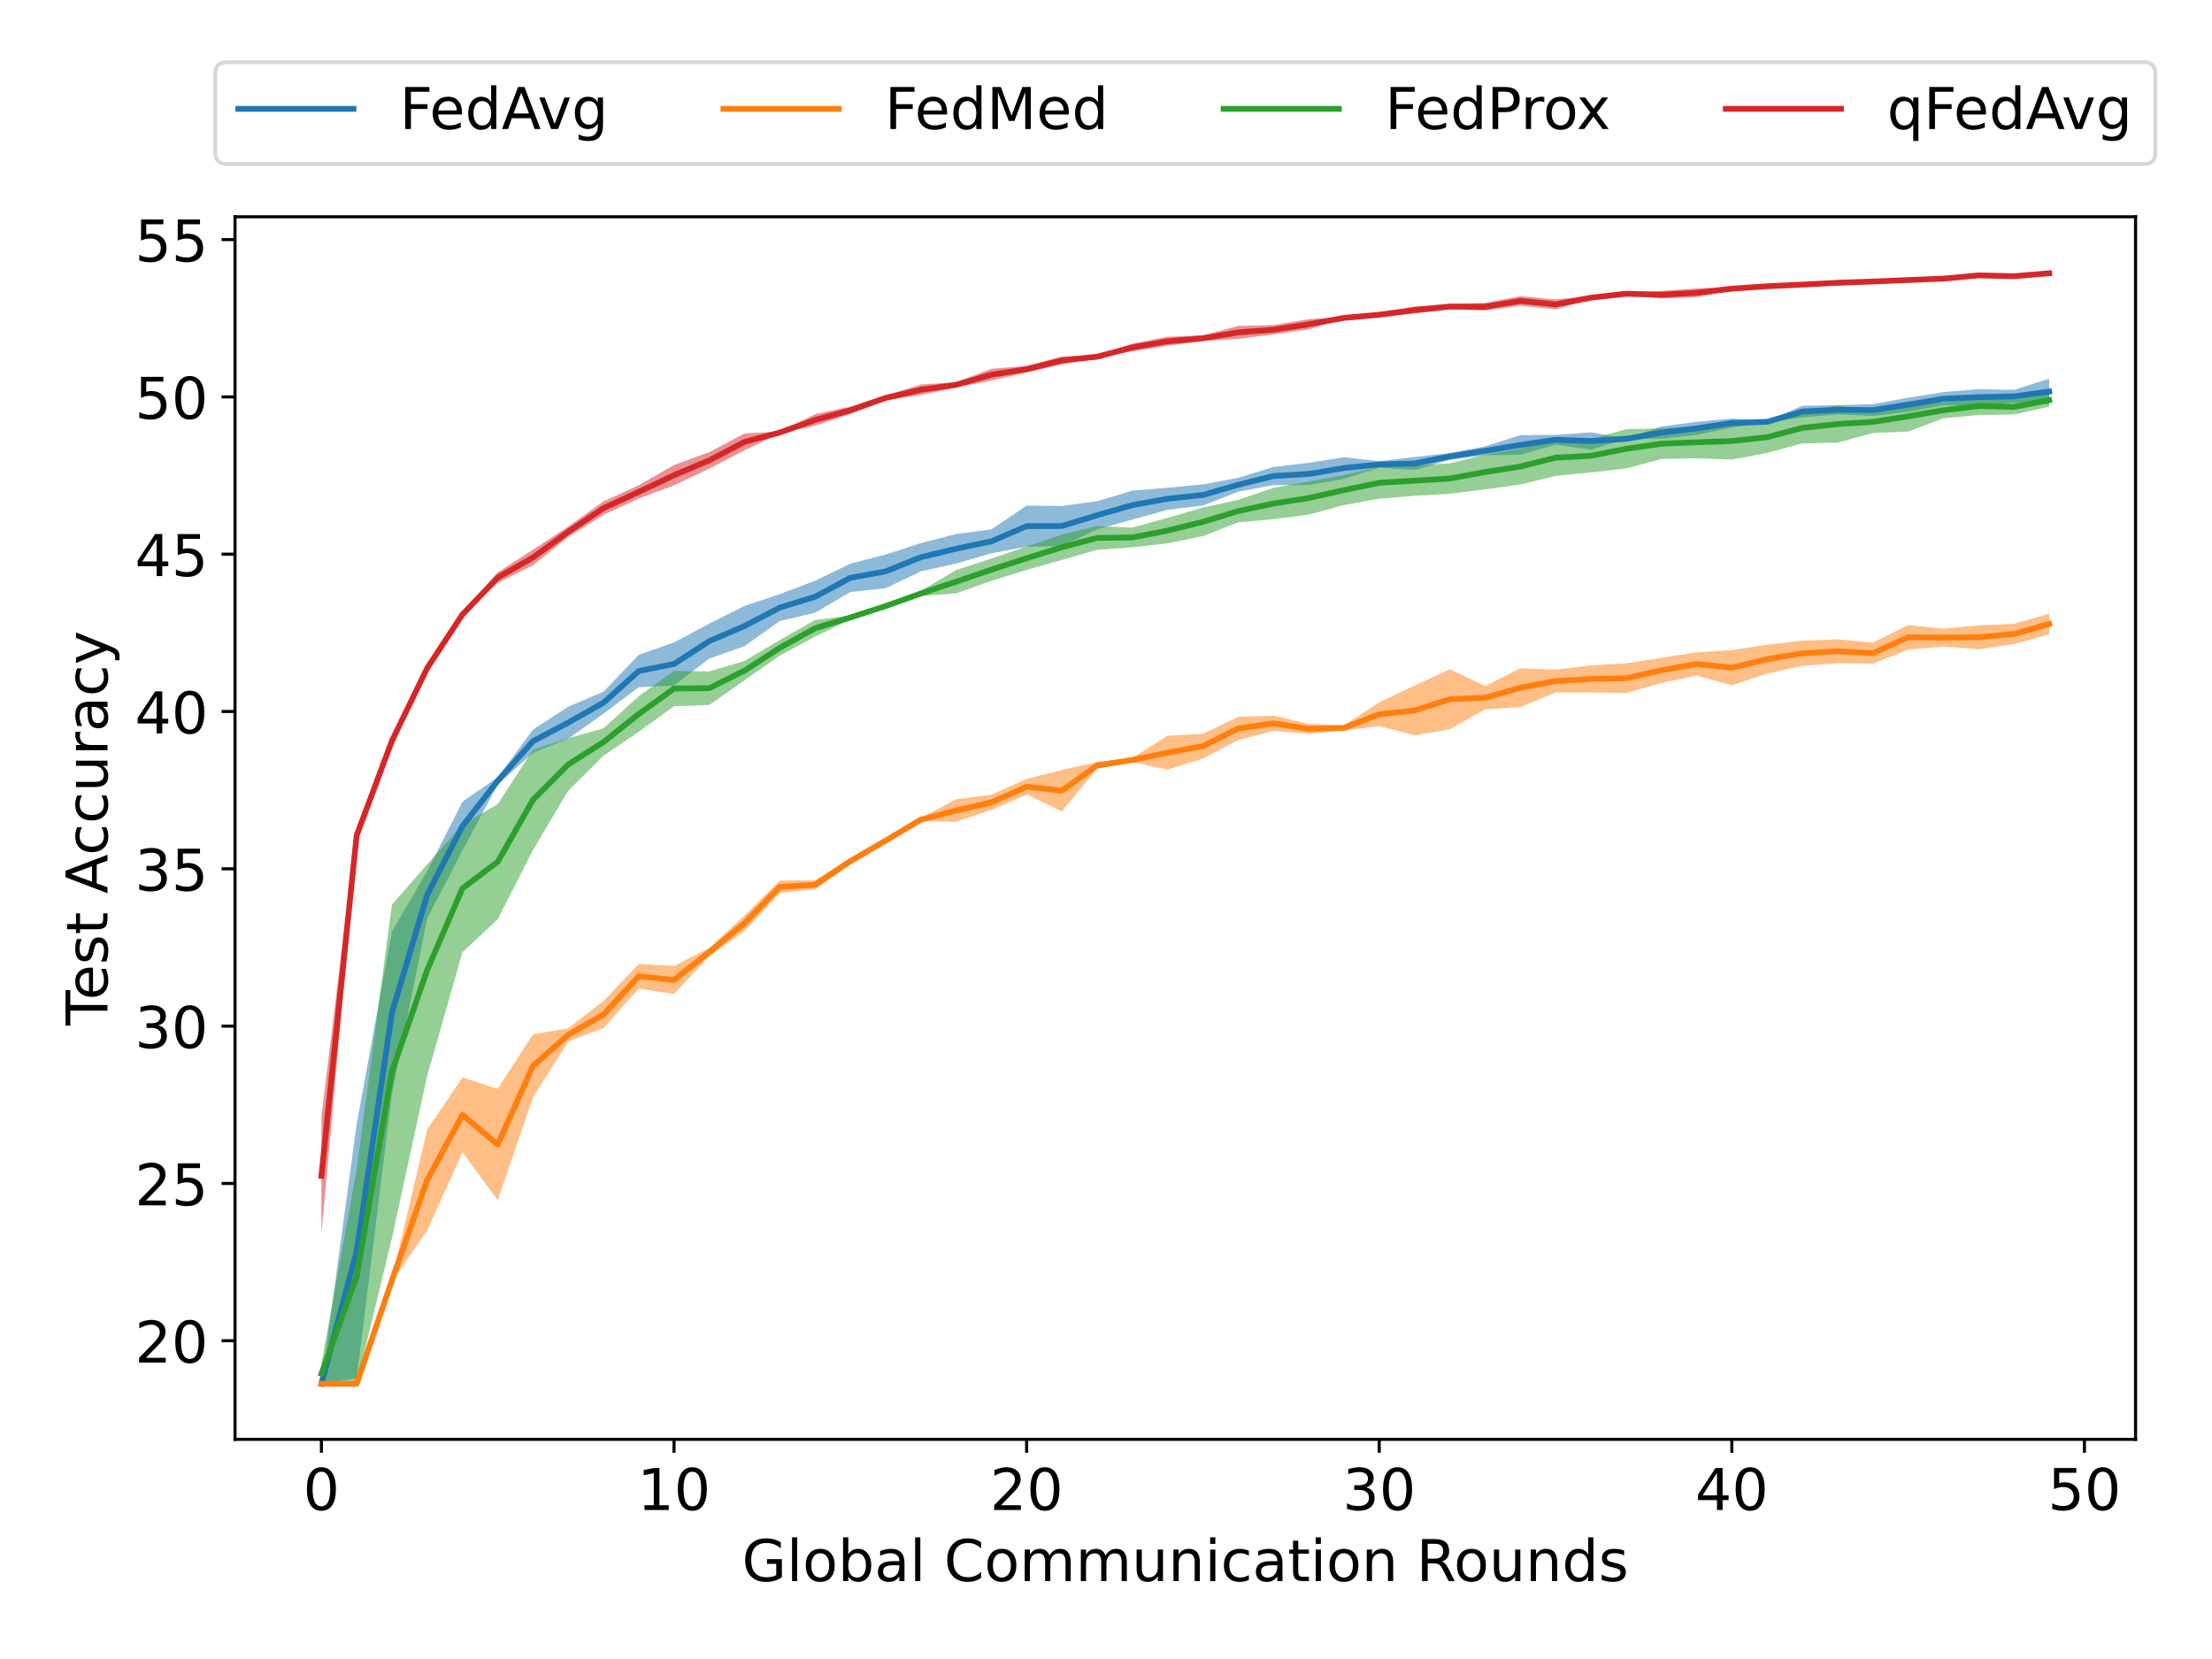 <?xml version="1.0" encoding="utf-8" standalone="no"?>
<!DOCTYPE svg PUBLIC "-//W3C//DTD SVG 1.1//EN"
  "http://www.w3.org/Graphics/SVG/1.1/DTD/svg11.dtd">
<!-- Created with matplotlib (https://matplotlib.org/) -->
<svg height="432pt" version="1.1" viewBox="0 0 576 432" width="576pt" xmlns="http://www.w3.org/2000/svg" xmlns:xlink="http://www.w3.org/1999/xlink">
 <defs>
  <style type="text/css">
*{stroke-linecap:butt;stroke-linejoin:round;}
  </style>
 </defs>
 <g id="figure_1">
  <g id="patch_1">
   <path d="M 0 432 
L 576 432 
L 576 0 
L 0 0 
z
" style="fill:#ffffff;"/>
  </g>
  <g id="axes_1">
   <g id="patch_2">
    <path d="M 61.2 374.8 
L 556.1 374.8 
L 556.1 56.448 
L 61.2 56.448 
z
" style="fill:#ffffff;"/>
   </g>
   <g id="PolyCollection_1">
    <path clip-path="url(#pcad07af5a9)" d="M 83.695 360.298 
L 83.695 360.329 
L 92.877 358.912 
L 102.059 284.903 
L 111.241 239.182 
L 120.423 221.471 
L 129.605 204.259 
L 138.786 196.009 
L 147.968 192.336 
L 157.15 185.844 
L 166.332 178.94 
L 175.514 178.513 
L 184.695 171.49 
L 193.877 168.252 
L 203.059 161.728 
L 212.241 159.567 
L 221.423 154.159 
L 230.605 153.178 
L 239.786 148.776 
L 248.968 146.725 
L 258.15 144.089 
L 267.332 142.347 
L 276.514 142.197 
L 285.695 137.834 
L 294.877 135.293 
L 304.059 132.744 
L 313.241 131.635 
L 322.423 128.033 
L 331.605 126.315 
L 340.786 126.323 
L 349.968 124.684 
L 359.15 121.778 
L 368.332 122.396 
L 377.514 119.736 
L 386.695 118.556 
L 395.877 118.422 
L 405.059 115.793 
L 414.241 117.115 
L 423.423 114.344 
L 432.605 114.257 
L 441.786 113.252 
L 450.968 111.312 
L 460.15 110.037 
L 469.332 108.668 
L 478.514 107.892 
L 487.695 108.327 
L 496.877 107.203 
L 506.059 105.54 
L 515.241 105.517 
L 524.423 104.915 
L 533.605 105.311 
L 533.605 98.597 
L 533.605 98.597 
L 524.423 101.518 
L 515.241 101.321 
L 506.059 102.104 
L 496.877 103.561 
L 487.695 105.247 
L 478.514 105.509 
L 469.332 105.651 
L 460.15 109.649 
L 450.968 108.992 
L 441.786 109.831 
L 432.605 111.051 
L 423.423 114.202 
L 414.241 112.579 
L 405.059 113.244 
L 395.877 113.307 
L 386.695 116.252 
L 377.514 117.962 
L 368.332 118.992 
L 359.15 120.092 
L 349.968 119.055 
L 340.786 120.52 
L 331.605 121.588 
L 322.423 124.439 
L 313.241 126.125 
L 304.059 127.004 
L 294.877 127.756 
L 285.695 130.503 
L 276.514 131.746 
L 267.332 131.659 
L 258.15 137.842 
L 248.968 139.046 
L 239.786 141.421 
L 230.605 144.398 
L 221.423 146.773 
L 212.241 151.222 
L 203.059 154.706 
L 193.877 157.77 
L 184.695 162.401 
L 175.514 167.286 
L 166.332 170.524 
L 157.15 180.112 
L 147.968 184.015 
L 138.786 189.992 
L 129.605 202.414 
L 120.423 208.756 
L 111.241 226.839 
L 102.059 242.538 
L 92.877 292.725 
L 83.695 360.298 
z
" style="fill:#1f77b4;fill-opacity:0.5;"/>
   </g>
   <g id="PolyCollection_2">
    <path clip-path="url(#pcad07af5a9)" d="M 83.695 360.329 
L 83.695 360.329 
L 92.877 360.329 
L 102.059 333.783 
L 111.241 320.427 
L 120.423 300.041 
L 129.605 312.534 
L 138.786 285.79 
L 147.968 271.175 
L 157.15 267.739 
L 166.332 257.431 
L 175.514 258.84 
L 184.695 248.983 
L 193.877 242.404 
L 203.059 232.547 
L 212.241 231.589 
L 221.423 225.01 
L 230.605 219.626 
L 239.786 213.815 
L 248.968 214.013 
L 258.15 210.894 
L 267.332 206.903 
L 276.514 211.25 
L 285.695 200.15 
L 294.877 198.456 
L 304.059 200.403 
L 313.241 197.53 
L 322.423 192.692 
L 331.605 190.341 
L 340.786 191.101 
L 349.968 190.19 
L 359.15 189.082 
L 368.332 191.457 
L 377.514 189.905 
L 386.695 184.712 
L 395.877 184.142 
L 405.059 180.302 
L 414.241 180.333 
L 423.423 180.468 
L 432.605 177.832 
L 441.786 175.916 
L 450.968 178.465 
L 460.15 175.377 
L 469.332 173.39 
L 478.514 172.693 
L 487.695 172.836 
L 496.877 169.131 
L 506.059 168.355 
L 515.241 169.06 
L 524.423 167.737 
L 533.605 165.156 
L 533.605 159.804 
L 533.605 159.804 
L 524.423 162.441 
L 515.241 162.821 
L 506.059 163.715 
L 496.877 162.773 
L 487.695 167.334 
L 478.514 166.486 
L 469.332 166.827 
L 460.15 167.888 
L 450.968 169.297 
L 441.786 169.875 
L 432.605 171.276 
L 423.423 172.741 
L 414.241 173.279 
L 405.059 174.364 
L 395.877 174.031 
L 386.695 178.655 
L 377.514 174.285 
L 368.332 178.536 
L 359.15 182.883 
L 349.968 188.9 
L 340.786 188.488 
L 331.605 186.358 
L 322.423 186.667 
L 313.241 191.069 
L 304.059 191.576 
L 294.877 197.332 
L 285.695 198.44 
L 276.514 200.514 
L 267.332 202.826 
L 258.15 206.951 
L 248.968 208.123 
L 239.786 213.047 
L 230.605 218.162 
L 221.423 223.466 
L 212.241 229.23 
L 203.059 229.309 
L 193.877 238.358 
L 184.695 246.845 
L 175.514 251.548 
L 166.332 251.002 
L 157.15 260.669 
L 147.968 267.747 
L 138.786 269.322 
L 129.605 283.525 
L 120.423 280.549 
L 111.241 294.126 
L 102.059 332.984 
L 92.877 360.329 
L 83.695 360.329 
z
" style="fill:#ff7f0e;fill-opacity:0.5;"/>
   </g>
   <g id="PolyCollection_3">
    <path clip-path="url(#pcad07af5a9)" d="M 83.695 355.136 
L 83.695 360.329 
L 92.877 360.329 
L 102.059 322.454 
L 111.241 280.153 
L 120.423 247.954 
L 129.605 239.411 
L 138.786 221.344 
L 147.968 205.898 
L 157.15 196.801 
L 166.332 190.555 
L 175.514 183.896 
L 184.695 183.572 
L 193.877 177.143 
L 203.059 170.714 
L 212.241 165.774 
L 221.423 161.277 
L 230.605 157.888 
L 239.786 155.22 
L 248.968 154.5 
L 258.15 151.262 
L 267.332 148.396 
L 276.514 145.815 
L 285.695 143.17 
L 294.877 142.521 
L 304.059 141.468 
L 313.241 139.6 
L 322.423 136.013 
L 331.605 135.19 
L 340.786 134.01 
L 349.968 131.516 
L 359.15 129.87 
L 368.332 129.11 
L 377.514 128.579 
L 386.695 127.439 
L 395.877 126.18 
L 405.059 123.932 
L 414.241 123.021 
L 423.423 121.992 
L 432.605 119.53 
L 441.786 119.332 
L 450.968 119.68 
L 460.15 117.954 
L 469.332 115.468 
L 478.514 115.278 
L 487.695 112.753 
L 496.877 112.381 
L 506.059 108.913 
L 515.241 108.058 
L 524.423 107.939 
L 533.605 105.889 
L 533.605 102.492 
L 533.605 102.492 
L 524.423 103.965 
L 515.241 103.387 
L 506.059 104.741 
L 496.877 104.456 
L 487.695 106.965 
L 478.514 105.572 
L 469.332 107.385 
L 460.15 109.705 
L 450.968 110.014 
L 441.786 111.003 
L 432.605 111.557 
L 423.423 111.755 
L 414.241 114.36 
L 405.059 114.415 
L 395.877 116.806 
L 386.695 118.398 
L 377.514 120.662 
L 368.332 121.208 
L 359.15 121.588 
L 349.968 123.702 
L 340.786 125.365 
L 331.605 127.051 
L 322.423 130.147 
L 313.241 132.166 
L 304.059 134.842 
L 294.877 137.383 
L 285.695 136.987 
L 276.514 139.172 
L 267.332 142.323 
L 258.15 145.427 
L 248.968 148.443 
L 239.786 153.874 
L 230.605 157.762 
L 221.423 160.303 
L 212.241 161.443 
L 203.059 166.653 
L 193.877 172.116 
L 184.695 174.823 
L 175.514 174.689 
L 166.332 181.276 
L 157.15 189.66 
L 147.968 192.225 
L 138.786 195.226 
L 129.605 209.405 
L 120.423 214.71 
L 111.241 225.081 
L 102.059 235.555 
L 92.877 304.514 
L 83.695 355.136 
z
" style="fill:#2ca02c;fill-opacity:0.5;"/>
   </g>
   <g id="PolyCollection_4">
    <path clip-path="url(#pcad07af5a9)" d="M 83.695 290.777 
L 83.695 321.623 
L 92.877 219.729 
L 102.059 193.048 
L 111.241 175.005 
L 120.423 160.422 
L 129.605 151.768 
L 138.786 147.2 
L 147.968 139.845 
L 157.15 134.074 
L 166.332 129.838 
L 175.514 126.394 
L 184.695 122.032 
L 193.877 117.266 
L 203.059 112.887 
L 212.241 110.845 
L 221.423 107.813 
L 230.605 104.218 
L 239.786 102.872 
L 248.968 100.893 
L 258.15 99.104 
L 267.332 96.998 
L 276.514 94.884 
L 285.695 93.15 
L 294.877 91.472 
L 304.059 90.047 
L 313.241 88.819 
L 322.423 88.234 
L 331.605 87.078 
L 340.786 85.779 
L 349.968 82.937 
L 359.15 82.509 
L 368.332 81.662 
L 377.514 80.53 
L 386.695 80.886 
L 395.877 79.604 
L 405.059 80.554 
L 414.241 77.957 
L 423.423 76.849 
L 432.605 77.727 
L 441.786 77.395 
L 450.968 75.606 
L 460.15 74.671 
L 469.332 74.236 
L 478.514 74.284 
L 487.695 73.516 
L 496.877 73.017 
L 506.059 72.7 
L 515.241 72.17 
L 524.423 72.431 
L 533.605 71.394 
L 533.605 70.919 
L 533.605 70.919 
L 524.423 71.418 
L 515.241 71.243 
L 506.059 72.391 
L 496.877 72.827 
L 487.695 73.096 
L 478.514 72.985 
L 469.332 73.983 
L 460.15 74.402 
L 450.968 74.735 
L 441.786 75.091 
L 432.605 75.764 
L 423.423 76.104 
L 414.241 77.086 
L 405.059 77.965 
L 395.877 77.118 
L 386.695 78.868 
L 377.514 79.145 
L 368.332 79.81 
L 359.15 81.401 
L 349.968 82.604 
L 340.786 83.103 
L 331.605 84.631 
L 322.423 84.869 
L 313.241 87.331 
L 304.059 87.679 
L 294.877 89.453 
L 285.695 92.612 
L 276.514 92.81 
L 267.332 95.28 
L 258.15 96.032 
L 248.968 99.515 
L 239.786 100.117 
L 230.605 103.015 
L 221.423 105.865 
L 212.241 107.852 
L 203.059 112.373 
L 193.877 112.856 
L 184.695 117.717 
L 175.514 121.074 
L 166.332 126.347 
L 157.15 130.551 
L 147.968 137.106 
L 138.786 143.131 
L 129.605 149.029 
L 120.423 159.599 
L 111.241 172.939 
L 102.059 192.787 
L 92.877 215.343 
L 83.695 290.777 
z
" style="fill:#d62728;fill-opacity:0.5;"/>
   </g>
   <g id="matplotlib.axis_1">
    <g id="xtick_1">
     <g id="line2d_1">
      <defs>
       <path d="M 0 0 
L 0 3.5 
" id="m1fa207aa36" style="stroke:#000000;stroke-width:0.8;"/>
      </defs>
      <g>
       <use style="stroke:#000000;stroke-width:0.8;" x="83.695" xlink:href="#m1fa207aa36" y="374.8"/>
      </g>
     </g>
     <g id="text_1">
      <!-- 0 -->
      <defs>
       <path d="M 31.781 66.406 
Q 24.172 66.406 20.328 58.906 
Q 16.5 51.422 16.5 36.375 
Q 16.5 21.391 20.328 13.891 
Q 24.172 6.391 31.781 6.391 
Q 39.453 6.391 43.281 13.891 
Q 47.125 21.391 47.125 36.375 
Q 47.125 51.422 43.281 58.906 
Q 39.453 66.406 31.781 66.406 
z
M 31.781 74.219 
Q 44.047 74.219 50.516 64.516 
Q 56.984 54.828 56.984 36.375 
Q 56.984 17.969 50.516 8.266 
Q 44.047 -1.422 31.781 -1.422 
Q 19.531 -1.422 13.062 8.266 
Q 6.594 17.969 6.594 36.375 
Q 6.594 54.828 13.062 64.516 
Q 19.531 74.219 31.781 74.219 
z
" id="DejaVuSans-48"/>
      </defs>
      <g transform="translate(78.924 393.198)scale(0.15 -0.15)">
       <use xlink:href="#DejaVuSans-48"/>
      </g>
     </g>
    </g>
    <g id="xtick_2">
     <g id="line2d_2">
      <g>
       <use style="stroke:#000000;stroke-width:0.8;" x="175.514" xlink:href="#m1fa207aa36" y="374.8"/>
      </g>
     </g>
     <g id="text_2">
      <!-- 10 -->
      <defs>
       <path d="M 12.406 8.297 
L 28.516 8.297 
L 28.516 63.922 
L 10.984 60.406 
L 10.984 69.391 
L 28.422 72.906 
L 38.281 72.906 
L 38.281 8.297 
L 54.391 8.297 
L 54.391 0 
L 12.406 0 
z
" id="DejaVuSans-49"/>
      </defs>
      <g transform="translate(165.97 393.198)scale(0.15 -0.15)">
       <use xlink:href="#DejaVuSans-49"/>
       <use x="63.623" xlink:href="#DejaVuSans-48"/>
      </g>
     </g>
    </g>
    <g id="xtick_3">
     <g id="line2d_3">
      <g>
       <use style="stroke:#000000;stroke-width:0.8;" x="267.332" xlink:href="#m1fa207aa36" y="374.8"/>
      </g>
     </g>
     <g id="text_3">
      <!-- 20 -->
      <defs>
       <path d="M 19.188 8.297 
L 53.609 8.297 
L 53.609 0 
L 7.328 0 
L 7.328 8.297 
Q 12.938 14.109 22.625 23.891 
Q 32.328 33.688 34.812 36.531 
Q 39.547 41.844 41.422 45.531 
Q 43.312 49.219 43.312 52.781 
Q 43.312 58.594 39.234 62.25 
Q 35.156 65.922 28.609 65.922 
Q 23.969 65.922 18.812 64.312 
Q 13.672 62.703 7.812 59.422 
L 7.812 69.391 
Q 13.766 71.781 18.938 73 
Q 24.125 74.219 28.422 74.219 
Q 39.75 74.219 46.484 68.547 
Q 53.219 62.891 53.219 53.422 
Q 53.219 48.922 51.531 44.891 
Q 49.859 40.875 45.406 35.406 
Q 44.188 33.984 37.641 27.219 
Q 31.109 20.453 19.188 8.297 
z
" id="DejaVuSans-50"/>
      </defs>
      <g transform="translate(257.788 393.198)scale(0.15 -0.15)">
       <use xlink:href="#DejaVuSans-50"/>
       <use x="63.623" xlink:href="#DejaVuSans-48"/>
      </g>
     </g>
    </g>
    <g id="xtick_4">
     <g id="line2d_4">
      <g>
       <use style="stroke:#000000;stroke-width:0.8;" x="359.15" xlink:href="#m1fa207aa36" y="374.8"/>
      </g>
     </g>
     <g id="text_4">
      <!-- 30 -->
      <defs>
       <path d="M 40.578 39.312 
Q 47.656 37.797 51.625 33 
Q 55.609 28.219 55.609 21.188 
Q 55.609 10.406 48.188 4.484 
Q 40.766 -1.422 27.094 -1.422 
Q 22.516 -1.422 17.656 -0.516 
Q 12.797 0.391 7.625 2.203 
L 7.625 11.719 
Q 11.719 9.328 16.594 8.109 
Q 21.484 6.891 26.812 6.891 
Q 36.078 6.891 40.938 10.547 
Q 45.797 14.203 45.797 21.188 
Q 45.797 27.641 41.281 31.266 
Q 36.766 34.906 28.719 34.906 
L 20.219 34.906 
L 20.219 43.016 
L 29.109 43.016 
Q 36.375 43.016 40.234 45.922 
Q 44.094 48.828 44.094 54.297 
Q 44.094 59.906 40.109 62.906 
Q 36.141 65.922 28.719 65.922 
Q 24.656 65.922 20.016 65.031 
Q 15.375 64.156 9.812 62.312 
L 9.812 71.094 
Q 15.438 72.656 20.344 73.438 
Q 25.25 74.219 29.594 74.219 
Q 40.828 74.219 47.359 69.109 
Q 53.906 64.016 53.906 55.328 
Q 53.906 49.266 50.438 45.094 
Q 46.969 40.922 40.578 39.312 
z
" id="DejaVuSans-51"/>
      </defs>
      <g transform="translate(349.606 393.198)scale(0.15 -0.15)">
       <use xlink:href="#DejaVuSans-51"/>
       <use x="63.623" xlink:href="#DejaVuSans-48"/>
      </g>
     </g>
    </g>
    <g id="xtick_5">
     <g id="line2d_5">
      <g>
       <use style="stroke:#000000;stroke-width:0.8;" x="450.968" xlink:href="#m1fa207aa36" y="374.8"/>
      </g>
     </g>
     <g id="text_5">
      <!-- 40 -->
      <defs>
       <path d="M 37.797 64.312 
L 12.891 25.391 
L 37.797 25.391 
z
M 35.203 72.906 
L 47.609 72.906 
L 47.609 25.391 
L 58.016 25.391 
L 58.016 17.188 
L 47.609 17.188 
L 47.609 0 
L 37.797 0 
L 37.797 17.188 
L 4.891 17.188 
L 4.891 26.703 
z
" id="DejaVuSans-52"/>
      </defs>
      <g transform="translate(441.424 393.198)scale(0.15 -0.15)">
       <use xlink:href="#DejaVuSans-52"/>
       <use x="63.623" xlink:href="#DejaVuSans-48"/>
      </g>
     </g>
    </g>
    <g id="xtick_6">
     <g id="line2d_6">
      <g>
       <use style="stroke:#000000;stroke-width:0.8;" x="542.786" xlink:href="#m1fa207aa36" y="374.8"/>
      </g>
     </g>
     <g id="text_6">
      <!-- 50 -->
      <defs>
       <path d="M 10.797 72.906 
L 49.516 72.906 
L 49.516 64.594 
L 19.828 64.594 
L 19.828 46.734 
Q 21.969 47.469 24.109 47.828 
Q 26.266 48.188 28.422 48.188 
Q 40.625 48.188 47.75 41.5 
Q 54.891 34.812 54.891 23.391 
Q 54.891 11.625 47.562 5.094 
Q 40.234 -1.422 26.906 -1.422 
Q 22.312 -1.422 17.547 -0.641 
Q 12.797 0.141 7.719 1.703 
L 7.719 11.625 
Q 12.109 9.234 16.797 8.062 
Q 21.484 6.891 26.703 6.891 
Q 35.156 6.891 40.078 11.328 
Q 45.016 15.766 45.016 23.391 
Q 45.016 31 40.078 35.438 
Q 35.156 39.891 26.703 39.891 
Q 22.75 39.891 18.812 39.016 
Q 14.891 38.141 10.797 36.281 
z
" id="DejaVuSans-53"/>
      </defs>
      <g transform="translate(533.243 393.198)scale(0.15 -0.15)">
       <use xlink:href="#DejaVuSans-53"/>
       <use x="63.623" xlink:href="#DejaVuSans-48"/>
      </g>
     </g>
    </g>
    <g id="text_7">
     <!-- Global Communication Rounds -->
     <defs>
      <path d="M 59.516 10.406 
L 59.516 29.984 
L 43.406 29.984 
L 43.406 38.094 
L 69.281 38.094 
L 69.281 6.781 
Q 63.578 2.734 56.688 0.656 
Q 49.812 -1.422 42 -1.422 
Q 24.906 -1.422 15.25 8.562 
Q 5.609 18.562 5.609 36.375 
Q 5.609 54.25 15.25 64.234 
Q 24.906 74.219 42 74.219 
Q 49.125 74.219 55.547 72.453 
Q 61.969 70.703 67.391 67.281 
L 67.391 56.781 
Q 61.922 61.422 55.766 63.766 
Q 49.609 66.109 42.828 66.109 
Q 29.438 66.109 22.719 58.641 
Q 16.016 51.172 16.016 36.375 
Q 16.016 21.625 22.719 14.156 
Q 29.438 6.688 42.828 6.688 
Q 48.047 6.688 52.141 7.594 
Q 56.25 8.5 59.516 10.406 
z
" id="DejaVuSans-71"/>
      <path d="M 9.422 75.984 
L 18.406 75.984 
L 18.406 0 
L 9.422 0 
z
" id="DejaVuSans-108"/>
      <path d="M 30.609 48.391 
Q 23.391 48.391 19.188 42.75 
Q 14.984 37.109 14.984 27.297 
Q 14.984 17.484 19.156 11.844 
Q 23.344 6.203 30.609 6.203 
Q 37.797 6.203 41.984 11.859 
Q 46.188 17.531 46.188 27.297 
Q 46.188 37.016 41.984 42.703 
Q 37.797 48.391 30.609 48.391 
z
M 30.609 56 
Q 42.328 56 49.016 48.375 
Q 55.719 40.766 55.719 27.297 
Q 55.719 13.875 49.016 6.219 
Q 42.328 -1.422 30.609 -1.422 
Q 18.844 -1.422 12.172 6.219 
Q 5.516 13.875 5.516 27.297 
Q 5.516 40.766 12.172 48.375 
Q 18.844 56 30.609 56 
z
" id="DejaVuSans-111"/>
      <path d="M 48.688 27.297 
Q 48.688 37.203 44.609 42.844 
Q 40.531 48.484 33.406 48.484 
Q 26.266 48.484 22.188 42.844 
Q 18.109 37.203 18.109 27.297 
Q 18.109 17.391 22.188 11.75 
Q 26.266 6.109 33.406 6.109 
Q 40.531 6.109 44.609 11.75 
Q 48.688 17.391 48.688 27.297 
z
M 18.109 46.391 
Q 20.953 51.266 25.266 53.625 
Q 29.594 56 35.594 56 
Q 45.562 56 51.781 48.094 
Q 58.016 40.188 58.016 27.297 
Q 58.016 14.406 51.781 6.484 
Q 45.562 -1.422 35.594 -1.422 
Q 29.594 -1.422 25.266 0.953 
Q 20.953 3.328 18.109 8.203 
L 18.109 0 
L 9.078 0 
L 9.078 75.984 
L 18.109 75.984 
z
" id="DejaVuSans-98"/>
      <path d="M 34.281 27.484 
Q 23.391 27.484 19.188 25 
Q 14.984 22.516 14.984 16.5 
Q 14.984 11.719 18.141 8.906 
Q 21.297 6.109 26.703 6.109 
Q 34.188 6.109 38.703 11.406 
Q 43.219 16.703 43.219 25.484 
L 43.219 27.484 
z
M 52.203 31.203 
L 52.203 0 
L 43.219 0 
L 43.219 8.297 
Q 40.141 3.328 35.547 0.953 
Q 30.953 -1.422 24.312 -1.422 
Q 15.922 -1.422 10.953 3.297 
Q 6 8.016 6 15.922 
Q 6 25.141 12.172 29.828 
Q 18.359 34.516 30.609 34.516 
L 43.219 34.516 
L 43.219 35.406 
Q 43.219 41.609 39.141 45 
Q 35.062 48.391 27.688 48.391 
Q 23 48.391 18.547 47.266 
Q 14.109 46.141 10.016 43.891 
L 10.016 52.203 
Q 14.938 54.109 19.578 55.047 
Q 24.219 56 28.609 56 
Q 40.484 56 46.344 49.844 
Q 52.203 43.703 52.203 31.203 
z
" id="DejaVuSans-97"/>
      <path id="DejaVuSans-32"/>
      <path d="M 64.406 67.281 
L 64.406 56.891 
Q 59.422 61.531 53.781 63.812 
Q 48.141 66.109 41.797 66.109 
Q 29.297 66.109 22.656 58.469 
Q 16.016 50.828 16.016 36.375 
Q 16.016 21.969 22.656 14.328 
Q 29.297 6.688 41.797 6.688 
Q 48.141 6.688 53.781 8.984 
Q 59.422 11.281 64.406 15.922 
L 64.406 5.609 
Q 59.234 2.094 53.438 0.328 
Q 47.656 -1.422 41.219 -1.422 
Q 24.656 -1.422 15.125 8.703 
Q 5.609 18.844 5.609 36.375 
Q 5.609 53.953 15.125 64.078 
Q 24.656 74.219 41.219 74.219 
Q 47.75 74.219 53.531 72.484 
Q 59.328 70.75 64.406 67.281 
z
" id="DejaVuSans-67"/>
      <path d="M 52 44.188 
Q 55.375 50.25 60.062 53.125 
Q 64.75 56 71.094 56 
Q 79.641 56 84.281 50.016 
Q 88.922 44.047 88.922 33.016 
L 88.922 0 
L 79.891 0 
L 79.891 32.719 
Q 79.891 40.578 77.094 44.375 
Q 74.312 48.188 68.609 48.188 
Q 61.625 48.188 57.562 43.547 
Q 53.516 38.922 53.516 30.906 
L 53.516 0 
L 44.484 0 
L 44.484 32.719 
Q 44.484 40.625 41.703 44.406 
Q 38.922 48.188 33.109 48.188 
Q 26.219 48.188 22.156 43.531 
Q 18.109 38.875 18.109 30.906 
L 18.109 0 
L 9.078 0 
L 9.078 54.688 
L 18.109 54.688 
L 18.109 46.188 
Q 21.188 51.219 25.484 53.609 
Q 29.781 56 35.688 56 
Q 41.656 56 45.828 52.969 
Q 50 49.953 52 44.188 
z
" id="DejaVuSans-109"/>
      <path d="M 8.5 21.578 
L 8.5 54.688 
L 17.484 54.688 
L 17.484 21.922 
Q 17.484 14.156 20.5 10.266 
Q 23.531 6.391 29.594 6.391 
Q 36.859 6.391 41.078 11.031 
Q 45.312 15.672 45.312 23.688 
L 45.312 54.688 
L 54.297 54.688 
L 54.297 0 
L 45.312 0 
L 45.312 8.406 
Q 42.047 3.422 37.719 1 
Q 33.406 -1.422 27.688 -1.422 
Q 18.266 -1.422 13.375 4.438 
Q 8.5 10.297 8.5 21.578 
z
M 31.109 56 
z
" id="DejaVuSans-117"/>
      <path d="M 54.891 33.016 
L 54.891 0 
L 45.906 0 
L 45.906 32.719 
Q 45.906 40.484 42.875 44.328 
Q 39.844 48.188 33.797 48.188 
Q 26.516 48.188 22.312 43.547 
Q 18.109 38.922 18.109 30.906 
L 18.109 0 
L 9.078 0 
L 9.078 54.688 
L 18.109 54.688 
L 18.109 46.188 
Q 21.344 51.125 25.703 53.562 
Q 30.078 56 35.797 56 
Q 45.219 56 50.047 50.172 
Q 54.891 44.344 54.891 33.016 
z
" id="DejaVuSans-110"/>
      <path d="M 9.422 54.688 
L 18.406 54.688 
L 18.406 0 
L 9.422 0 
z
M 9.422 75.984 
L 18.406 75.984 
L 18.406 64.594 
L 9.422 64.594 
z
" id="DejaVuSans-105"/>
      <path d="M 48.781 52.594 
L 48.781 44.188 
Q 44.969 46.297 41.141 47.344 
Q 37.312 48.391 33.406 48.391 
Q 24.656 48.391 19.812 42.844 
Q 14.984 37.312 14.984 27.297 
Q 14.984 17.281 19.812 11.734 
Q 24.656 6.203 33.406 6.203 
Q 37.312 6.203 41.141 7.25 
Q 44.969 8.297 48.781 10.406 
L 48.781 2.094 
Q 45.016 0.344 40.984 -0.531 
Q 36.969 -1.422 32.422 -1.422 
Q 20.062 -1.422 12.781 6.344 
Q 5.516 14.109 5.516 27.297 
Q 5.516 40.672 12.859 48.328 
Q 20.219 56 33.016 56 
Q 37.156 56 41.109 55.141 
Q 45.062 54.297 48.781 52.594 
z
" id="DejaVuSans-99"/>
      <path d="M 18.312 70.219 
L 18.312 54.688 
L 36.812 54.688 
L 36.812 47.703 
L 18.312 47.703 
L 18.312 18.016 
Q 18.312 11.328 20.141 9.422 
Q 21.969 7.516 27.594 7.516 
L 36.812 7.516 
L 36.812 0 
L 27.594 0 
Q 17.188 0 13.234 3.875 
Q 9.281 7.766 9.281 18.016 
L 9.281 47.703 
L 2.688 47.703 
L 2.688 54.688 
L 9.281 54.688 
L 9.281 70.219 
z
" id="DejaVuSans-116"/>
      <path d="M 44.391 34.188 
Q 47.562 33.109 50.562 29.594 
Q 53.562 26.078 56.594 19.922 
L 66.609 0 
L 56 0 
L 46.688 18.703 
Q 43.062 26.031 39.672 28.422 
Q 36.281 30.812 30.422 30.812 
L 19.672 30.812 
L 19.672 0 
L 9.812 0 
L 9.812 72.906 
L 32.078 72.906 
Q 44.578 72.906 50.734 67.672 
Q 56.891 62.453 56.891 51.906 
Q 56.891 45.016 53.688 40.469 
Q 50.484 35.938 44.391 34.188 
z
M 19.672 64.797 
L 19.672 38.922 
L 32.078 38.922 
Q 39.203 38.922 42.844 42.219 
Q 46.484 45.516 46.484 51.906 
Q 46.484 58.297 42.844 61.547 
Q 39.203 64.797 32.078 64.797 
z
" id="DejaVuSans-82"/>
      <path d="M 45.406 46.391 
L 45.406 75.984 
L 54.391 75.984 
L 54.391 0 
L 45.406 0 
L 45.406 8.203 
Q 42.578 3.328 38.25 0.953 
Q 33.938 -1.422 27.875 -1.422 
Q 17.969 -1.422 11.734 6.484 
Q 5.516 14.406 5.516 27.297 
Q 5.516 40.188 11.734 48.094 
Q 17.969 56 27.875 56 
Q 33.938 56 38.25 53.625 
Q 42.578 51.266 45.406 46.391 
z
M 14.797 27.297 
Q 14.797 17.391 18.875 11.75 
Q 22.953 6.109 30.078 6.109 
Q 37.203 6.109 41.297 11.75 
Q 45.406 17.391 45.406 27.297 
Q 45.406 37.203 41.297 42.844 
Q 37.203 48.484 30.078 48.484 
Q 22.953 48.484 18.875 42.844 
Q 14.797 37.203 14.797 27.297 
z
" id="DejaVuSans-100"/>
      <path d="M 44.281 53.078 
L 44.281 44.578 
Q 40.484 46.531 36.375 47.5 
Q 32.281 48.484 27.875 48.484 
Q 21.188 48.484 17.844 46.438 
Q 14.5 44.391 14.5 40.281 
Q 14.5 37.156 16.891 35.375 
Q 19.281 33.594 26.516 31.984 
L 29.594 31.297 
Q 39.156 29.25 43.188 25.516 
Q 47.219 21.781 47.219 15.094 
Q 47.219 7.469 41.188 3.016 
Q 35.156 -1.422 24.609 -1.422 
Q 20.219 -1.422 15.453 -0.562 
Q 10.688 0.297 5.422 2 
L 5.422 11.281 
Q 10.406 8.688 15.234 7.391 
Q 20.062 6.109 24.812 6.109 
Q 31.156 6.109 34.562 8.281 
Q 37.984 10.453 37.984 14.406 
Q 37.984 18.062 35.516 20.016 
Q 33.062 21.969 24.703 23.781 
L 21.578 24.516 
Q 13.234 26.266 9.516 29.906 
Q 5.812 33.547 5.812 39.891 
Q 5.812 47.609 11.281 51.797 
Q 16.75 56 26.812 56 
Q 31.781 56 36.172 55.266 
Q 40.578 54.547 44.281 53.078 
z
" id="DejaVuSans-115"/>
     </defs>
     <g transform="translate(193.207 411.715)scale(0.15 -0.15)">
      <use xlink:href="#DejaVuSans-71"/>
      <use x="77.49" xlink:href="#DejaVuSans-108"/>
      <use x="105.273" xlink:href="#DejaVuSans-111"/>
      <use x="166.455" xlink:href="#DejaVuSans-98"/>
      <use x="229.932" xlink:href="#DejaVuSans-97"/>
      <use x="291.211" xlink:href="#DejaVuSans-108"/>
      <use x="318.994" xlink:href="#DejaVuSans-32"/>
      <use x="350.781" xlink:href="#DejaVuSans-67"/>
      <use x="420.605" xlink:href="#DejaVuSans-111"/>
      <use x="481.787" xlink:href="#DejaVuSans-109"/>
      <use x="579.199" xlink:href="#DejaVuSans-109"/>
      <use x="676.611" xlink:href="#DejaVuSans-117"/>
      <use x="739.99" xlink:href="#DejaVuSans-110"/>
      <use x="803.369" xlink:href="#DejaVuSans-105"/>
      <use x="831.152" xlink:href="#DejaVuSans-99"/>
      <use x="886.133" xlink:href="#DejaVuSans-97"/>
      <use x="947.412" xlink:href="#DejaVuSans-116"/>
      <use x="986.621" xlink:href="#DejaVuSans-105"/>
      <use x="1014.404" xlink:href="#DejaVuSans-111"/>
      <use x="1075.586" xlink:href="#DejaVuSans-110"/>
      <use x="1138.965" xlink:href="#DejaVuSans-32"/>
      <use x="1170.752" xlink:href="#DejaVuSans-82"/>
      <use x="1235.734" xlink:href="#DejaVuSans-111"/>
      <use x="1296.916" xlink:href="#DejaVuSans-117"/>
      <use x="1360.295" xlink:href="#DejaVuSans-110"/>
      <use x="1423.674" xlink:href="#DejaVuSans-100"/>
      <use x="1487.15" xlink:href="#DejaVuSans-115"/>
     </g>
    </g>
   </g>
   <g id="matplotlib.axis_2">
    <g id="ytick_1">
     <g id="line2d_7">
      <defs>
       <path d="M 0 0 
L -3.5 0 
" id="m4011d1b20d" style="stroke:#000000;stroke-width:0.8;"/>
      </defs>
      <g>
       <use style="stroke:#000000;stroke-width:0.8;" x="61.2" xlink:href="#m4011d1b20d" y="349.124"/>
      </g>
     </g>
     <g id="text_8">
      <!-- 20 -->
      <g transform="translate(35.112 354.822)scale(0.15 -0.15)">
       <use xlink:href="#DejaVuSans-50"/>
       <use x="63.623" xlink:href="#DejaVuSans-48"/>
      </g>
     </g>
    </g>
    <g id="ytick_2">
     <g id="line2d_8">
      <g>
       <use style="stroke:#000000;stroke-width:0.8;" x="61.2" xlink:href="#m4011d1b20d" y="308.162"/>
      </g>
     </g>
     <g id="text_9">
      <!-- 25 -->
      <g transform="translate(35.112 313.86)scale(0.15 -0.15)">
       <use xlink:href="#DejaVuSans-50"/>
       <use x="63.623" xlink:href="#DejaVuSans-53"/>
      </g>
     </g>
    </g>
    <g id="ytick_3">
     <g id="line2d_9">
      <g>
       <use style="stroke:#000000;stroke-width:0.8;" x="61.2" xlink:href="#m4011d1b20d" y="267.199"/>
      </g>
     </g>
     <g id="text_10">
      <!-- 30 -->
      <g transform="translate(35.112 272.898)scale(0.15 -0.15)">
       <use xlink:href="#DejaVuSans-51"/>
       <use x="63.623" xlink:href="#DejaVuSans-48"/>
      </g>
     </g>
    </g>
    <g id="ytick_4">
     <g id="line2d_10">
      <g>
       <use style="stroke:#000000;stroke-width:0.8;" x="61.2" xlink:href="#m4011d1b20d" y="226.237"/>
      </g>
     </g>
     <g id="text_11">
      <!-- 35 -->
      <g transform="translate(35.112 231.936)scale(0.15 -0.15)">
       <use xlink:href="#DejaVuSans-51"/>
       <use x="63.623" xlink:href="#DejaVuSans-53"/>
      </g>
     </g>
    </g>
    <g id="ytick_5">
     <g id="line2d_11">
      <g>
       <use style="stroke:#000000;stroke-width:0.8;" x="61.2" xlink:href="#m4011d1b20d" y="185.275"/>
      </g>
     </g>
     <g id="text_12">
      <!-- 40 -->
      <g transform="translate(35.112 190.974)scale(0.15 -0.15)">
       <use xlink:href="#DejaVuSans-52"/>
       <use x="63.623" xlink:href="#DejaVuSans-48"/>
      </g>
     </g>
    </g>
    <g id="ytick_6">
     <g id="line2d_12">
      <g>
       <use style="stroke:#000000;stroke-width:0.8;" x="61.2" xlink:href="#m4011d1b20d" y="144.313"/>
      </g>
     </g>
     <g id="text_13">
      <!-- 45 -->
      <g transform="translate(35.112 150.012)scale(0.15 -0.15)">
       <use xlink:href="#DejaVuSans-52"/>
       <use x="63.623" xlink:href="#DejaVuSans-53"/>
      </g>
     </g>
    </g>
    <g id="ytick_7">
     <g id="line2d_13">
      <g>
       <use style="stroke:#000000;stroke-width:0.8;" x="61.2" xlink:href="#m4011d1b20d" y="103.351"/>
      </g>
     </g>
     <g id="text_14">
      <!-- 50 -->
      <g transform="translate(35.112 109.05)scale(0.15 -0.15)">
       <use xlink:href="#DejaVuSans-53"/>
       <use x="63.623" xlink:href="#DejaVuSans-48"/>
      </g>
     </g>
    </g>
    <g id="ytick_8">
     <g id="line2d_14">
      <g>
       <use style="stroke:#000000;stroke-width:0.8;" x="61.2" xlink:href="#m4011d1b20d" y="62.389"/>
      </g>
     </g>
     <g id="text_15">
      <!-- 55 -->
      <g transform="translate(35.112 68.088)scale(0.15 -0.15)">
       <use xlink:href="#DejaVuSans-53"/>
       <use x="63.623" xlink:href="#DejaVuSans-53"/>
      </g>
     </g>
    </g>
    <g id="text_16">
     <!-- Test Accuracy -->
     <defs>
      <path d="M -0.297 72.906 
L 61.375 72.906 
L 61.375 64.594 
L 35.5 64.594 
L 35.5 0 
L 25.594 0 
L 25.594 64.594 
L -0.297 64.594 
z
" id="DejaVuSans-84"/>
      <path d="M 56.203 29.594 
L 56.203 25.203 
L 14.891 25.203 
Q 15.484 15.922 20.484 11.062 
Q 25.484 6.203 34.422 6.203 
Q 39.594 6.203 44.453 7.469 
Q 49.312 8.734 54.109 11.281 
L 54.109 2.781 
Q 49.266 0.734 44.188 -0.344 
Q 39.109 -1.422 33.891 -1.422 
Q 20.797 -1.422 13.156 6.188 
Q 5.516 13.812 5.516 26.812 
Q 5.516 40.234 12.766 48.109 
Q 20.016 56 32.328 56 
Q 43.359 56 49.781 48.891 
Q 56.203 41.797 56.203 29.594 
z
M 47.219 32.234 
Q 47.125 39.594 43.094 43.984 
Q 39.062 48.391 32.422 48.391 
Q 24.906 48.391 20.391 44.141 
Q 15.875 39.891 15.188 32.172 
z
" id="DejaVuSans-101"/>
      <path d="M 34.188 63.188 
L 20.797 26.906 
L 47.609 26.906 
z
M 28.609 72.906 
L 39.797 72.906 
L 67.578 0 
L 57.328 0 
L 50.688 18.703 
L 17.828 18.703 
L 11.188 0 
L 0.781 0 
z
" id="DejaVuSans-65"/>
      <path d="M 41.109 46.297 
Q 39.594 47.172 37.812 47.578 
Q 36.031 48 33.891 48 
Q 26.266 48 22.188 43.047 
Q 18.109 38.094 18.109 28.812 
L 18.109 0 
L 9.078 0 
L 9.078 54.688 
L 18.109 54.688 
L 18.109 46.188 
Q 20.953 51.172 25.484 53.578 
Q 30.031 56 36.531 56 
Q 37.453 56 38.578 55.875 
Q 39.703 55.766 41.062 55.516 
z
" id="DejaVuSans-114"/>
      <path d="M 32.172 -5.078 
Q 28.375 -14.844 24.75 -17.812 
Q 21.141 -20.797 15.094 -20.797 
L 7.906 -20.797 
L 7.906 -13.281 
L 13.188 -13.281 
Q 16.891 -13.281 18.938 -11.516 
Q 21 -9.766 23.484 -3.219 
L 25.094 0.875 
L 2.984 54.688 
L 12.5 54.688 
L 29.594 11.922 
L 46.688 54.688 
L 56.203 54.688 
z
" id="DejaVuSans-121"/>
     </defs>
     <g transform="translate(27.993 267.018)rotate(-90)scale(0.15 -0.15)">
      <use xlink:href="#DejaVuSans-84"/>
      <use x="44.084" xlink:href="#DejaVuSans-101"/>
      <use x="105.607" xlink:href="#DejaVuSans-115"/>
      <use x="157.707" xlink:href="#DejaVuSans-116"/>
      <use x="196.916" xlink:href="#DejaVuSans-32"/>
      <use x="228.703" xlink:href="#DejaVuSans-65"/>
      <use x="295.361" xlink:href="#DejaVuSans-99"/>
      <use x="350.342" xlink:href="#DejaVuSans-99"/>
      <use x="405.322" xlink:href="#DejaVuSans-117"/>
      <use x="468.701" xlink:href="#DejaVuSans-114"/>
      <use x="509.814" xlink:href="#DejaVuSans-97"/>
      <use x="571.094" xlink:href="#DejaVuSans-99"/>
      <use x="626.074" xlink:href="#DejaVuSans-121"/>
     </g>
    </g>
   </g>
   <g id="line2d_15">
    <path clip-path="url(#pcad07af5a9)" d="M 83.695 360.314 
L 92.877 325.819 
L 102.059 263.721 
L 111.241 233.01 
L 120.423 215.113 
L 129.605 203.337 
L 138.786 193.001 
L 147.968 188.175 
L 157.15 182.978 
L 166.332 174.732 
L 175.514 172.899 
L 184.695 166.946 
L 193.877 163.011 
L 203.059 158.217 
L 212.241 155.395 
L 221.423 150.466 
L 230.605 148.788 
L 239.786 145.098 
L 248.968 142.885 
L 258.15 140.966 
L 267.332 137.003 
L 276.514 136.971 
L 285.695 134.169 
L 294.877 131.524 
L 304.059 129.874 
L 313.241 128.88 
L 322.423 126.236 
L 331.605 123.952 
L 340.786 123.421 
L 349.968 121.869 
L 359.15 120.935 
L 368.332 120.694 
L 377.514 118.849 
L 386.695 117.404 
L 395.877 115.864 
L 405.059 114.518 
L 414.241 114.847 
L 423.423 114.273 
L 432.605 112.654 
L 441.786 111.542 
L 450.968 110.152 
L 460.15 109.843 
L 469.332 107.159 
L 478.514 106.7 
L 487.695 106.787 
L 496.877 105.382 
L 506.059 103.822 
L 515.241 103.419 
L 524.423 103.217 
L 533.605 101.954 
" style="fill:none;stroke:#1f77b4;stroke-linecap:square;stroke-width:1.5;"/>
   </g>
   <g id="line2d_16">
    <path clip-path="url(#pcad07af5a9)" d="M 83.695 360.329 
L 92.877 360.329 
L 102.059 333.384 
L 111.241 307.277 
L 120.423 290.295 
L 129.605 298.03 
L 138.786 277.556 
L 147.968 269.461 
L 157.15 264.204 
L 166.332 254.216 
L 175.514 255.194 
L 184.695 247.914 
L 193.877 240.381 
L 203.059 230.928 
L 212.241 230.409 
L 221.423 224.238 
L 230.605 218.894 
L 239.786 213.431 
L 248.968 211.068 
L 258.15 208.922 
L 267.332 204.865 
L 276.514 205.882 
L 285.695 199.295 
L 294.877 197.894 
L 304.059 195.99 
L 313.241 194.299 
L 322.423 189.68 
L 331.605 188.35 
L 340.786 189.794 
L 349.968 189.545 
L 359.15 185.982 
L 368.332 184.997 
L 377.514 182.095 
L 386.695 181.683 
L 395.877 179.087 
L 405.059 177.333 
L 414.241 176.806 
L 423.423 176.605 
L 432.605 174.554 
L 441.786 172.895 
L 450.968 173.881 
L 460.15 171.633 
L 469.332 170.109 
L 478.514 169.59 
L 487.695 170.085 
L 496.877 165.952 
L 506.059 166.035 
L 515.241 165.94 
L 524.423 165.089 
L 533.605 162.48 
" style="fill:none;stroke:#ff7f0e;stroke-linecap:square;stroke-width:1.5;"/>
   </g>
   <g id="line2d_17">
    <path clip-path="url(#pcad07af5a9)" d="M 83.695 357.733 
L 92.877 332.422 
L 102.059 279.005 
L 111.241 252.617 
L 120.423 231.332 
L 129.605 224.408 
L 138.786 208.285 
L 147.968 199.061 
L 157.15 193.231 
L 166.332 185.915 
L 175.514 179.292 
L 184.695 179.197 
L 193.877 174.629 
L 203.059 168.683 
L 212.241 163.609 
L 221.423 160.79 
L 230.605 157.825 
L 239.786 154.547 
L 248.968 151.472 
L 258.15 148.344 
L 267.332 145.36 
L 276.514 142.494 
L 285.695 140.079 
L 294.877 139.952 
L 304.059 138.155 
L 313.241 135.883 
L 322.423 133.08 
L 331.605 131.121 
L 340.786 129.688 
L 349.968 127.609 
L 359.15 125.729 
L 368.332 125.159 
L 377.514 124.621 
L 386.695 122.918 
L 395.877 121.493 
L 405.059 119.174 
L 414.241 118.691 
L 423.423 116.874 
L 432.605 115.544 
L 441.786 115.168 
L 450.968 114.847 
L 460.15 113.83 
L 469.332 111.427 
L 478.514 110.425 
L 487.695 109.859 
L 496.877 108.418 
L 506.059 106.827 
L 515.241 105.722 
L 524.423 105.952 
L 533.605 104.19 
" style="fill:none;stroke:#2ca02c;stroke-linecap:square;stroke-width:1.5;"/>
   </g>
   <g id="line2d_18">
    <path clip-path="url(#pcad07af5a9)" d="M 83.695 306.2 
L 92.877 217.536 
L 102.059 192.918 
L 111.241 173.972 
L 120.423 160.01 
L 129.605 150.399 
L 138.786 145.166 
L 147.968 138.476 
L 157.15 132.312 
L 166.332 128.092 
L 175.514 123.734 
L 184.695 119.874 
L 193.877 115.061 
L 203.059 112.63 
L 212.241 109.349 
L 221.423 106.839 
L 230.605 103.617 
L 239.786 101.495 
L 248.968 100.204 
L 258.15 97.568 
L 267.332 96.139 
L 276.514 93.847 
L 285.695 92.881 
L 294.877 90.462 
L 304.059 88.863 
L 313.241 88.075 
L 322.423 86.551 
L 331.605 85.854 
L 340.786 84.441 
L 349.968 82.771 
L 359.15 81.955 
L 368.332 80.736 
L 377.514 79.837 
L 386.695 79.877 
L 395.877 78.361 
L 405.059 79.259 
L 414.241 77.522 
L 423.423 76.477 
L 432.605 76.746 
L 441.786 76.243 
L 450.968 75.17 
L 460.15 74.537 
L 469.332 74.109 
L 478.514 73.634 
L 487.695 73.306 
L 496.877 72.922 
L 506.059 72.546 
L 515.241 71.707 
L 524.423 71.924 
L 533.605 71.156 
" style="fill:none;stroke:#d62728;stroke-linecap:square;stroke-width:1.5;"/>
   </g>
   <g id="patch_3">
    <path d="M 61.2 374.8 
L 61.2 56.448 
" style="fill:none;stroke:#000000;stroke-linecap:square;stroke-linejoin:miter;stroke-width:0.8;"/>
   </g>
   <g id="patch_4">
    <path d="M 556.1 374.8 
L 556.1 56.448 
" style="fill:none;stroke:#000000;stroke-linecap:square;stroke-linejoin:miter;stroke-width:0.8;"/>
   </g>
   <g id="patch_5">
    <path d="M 61.2 374.8 
L 556.1 374.8 
" style="fill:none;stroke:#000000;stroke-linecap:square;stroke-linejoin:miter;stroke-width:0.8;"/>
   </g>
   <g id="patch_6">
    <path d="M 61.2 56.448 
L 556.1 56.448 
" style="fill:none;stroke:#000000;stroke-linecap:square;stroke-linejoin:miter;stroke-width:0.8;"/>
   </g>
   <g id="legend_1">
    <g id="patch_7">
     <path d="M 59.052 42.713 
L 558.248 42.713 
Q 561.248 42.713 561.248 39.713 
L 561.248 19.195 
Q 561.248 16.195 558.248 16.195 
L 59.052 16.195 
Q 56.052 16.195 56.052 19.195 
L 56.052 39.713 
Q 56.052 42.713 59.052 42.713 
z
" style="fill:#ffffff;opacity:0.8;stroke:#cccccc;stroke-linejoin:miter;"/>
    </g>
    <g id="line2d_19">
     <path d="M 62.052 28.343 
L 92.052 28.343 
" style="fill:none;stroke:#1f77b4;stroke-linecap:square;stroke-width:1.5;"/>
    </g>
    <g id="line2d_20"/>
    <g id="text_17">
     <!-- FedAvg -->
     <defs>
      <path d="M 9.812 72.906 
L 51.703 72.906 
L 51.703 64.594 
L 19.672 64.594 
L 19.672 43.109 
L 48.578 43.109 
L 48.578 34.812 
L 19.672 34.812 
L 19.672 0 
L 9.812 0 
z
" id="DejaVuSans-70"/>
      <path d="M 2.984 54.688 
L 12.5 54.688 
L 29.594 8.797 
L 46.688 54.688 
L 56.203 54.688 
L 35.688 0 
L 23.484 0 
z
" id="DejaVuSans-118"/>
      <path d="M 45.406 27.984 
Q 45.406 37.75 41.375 43.109 
Q 37.359 48.484 30.078 48.484 
Q 22.859 48.484 18.828 43.109 
Q 14.797 37.75 14.797 27.984 
Q 14.797 18.266 18.828 12.891 
Q 22.859 7.516 30.078 7.516 
Q 37.359 7.516 41.375 12.891 
Q 45.406 18.266 45.406 27.984 
z
M 54.391 6.781 
Q 54.391 -7.172 48.188 -13.984 
Q 42 -20.797 29.203 -20.797 
Q 24.469 -20.797 20.266 -20.094 
Q 16.062 -19.391 12.109 -17.922 
L 12.109 -9.188 
Q 16.062 -11.328 19.922 -12.344 
Q 23.781 -13.375 27.781 -13.375 
Q 36.625 -13.375 41.016 -8.766 
Q 45.406 -4.156 45.406 5.172 
L 45.406 9.625 
Q 42.625 4.781 38.281 2.391 
Q 33.938 0 27.875 0 
Q 17.828 0 11.672 7.656 
Q 5.516 15.328 5.516 27.984 
Q 5.516 40.672 11.672 48.328 
Q 17.828 56 27.875 56 
Q 33.938 56 38.281 53.609 
Q 42.625 51.219 45.406 46.391 
L 45.406 54.688 
L 54.391 54.688 
z
" id="DejaVuSans-103"/>
     </defs>
     <g transform="translate(104.052 33.593)scale(0.15 -0.15)">
      <use xlink:href="#DejaVuSans-70"/>
      <use x="52.02" xlink:href="#DejaVuSans-101"/>
      <use x="113.543" xlink:href="#DejaVuSans-100"/>
      <use x="177.02" xlink:href="#DejaVuSans-65"/>
      <use x="239.553" xlink:href="#DejaVuSans-118"/>
      <use x="298.732" xlink:href="#DejaVuSans-103"/>
     </g>
    </g>
    <g id="line2d_21">
     <path d="M 188.387 28.343 
L 218.387 28.343 
" style="fill:none;stroke:#ff7f0e;stroke-linecap:square;stroke-width:1.5;"/>
    </g>
    <g id="line2d_22"/>
    <g id="text_18">
     <!-- FedMed -->
     <defs>
      <path d="M 9.812 72.906 
L 24.516 72.906 
L 43.109 23.297 
L 61.812 72.906 
L 76.516 72.906 
L 76.516 0 
L 66.891 0 
L 66.891 64.016 
L 48.094 14.016 
L 38.188 14.016 
L 19.391 64.016 
L 19.391 0 
L 9.812 0 
z
" id="DejaVuSans-77"/>
     </defs>
     <g transform="translate(230.387 33.593)scale(0.15 -0.15)">
      <use xlink:href="#DejaVuSans-70"/>
      <use x="52.02" xlink:href="#DejaVuSans-101"/>
      <use x="113.543" xlink:href="#DejaVuSans-100"/>
      <use x="177.02" xlink:href="#DejaVuSans-77"/>
      <use x="263.299" xlink:href="#DejaVuSans-101"/>
      <use x="324.822" xlink:href="#DejaVuSans-100"/>
     </g>
    </g>
    <g id="line2d_23">
     <path d="M 318.637 28.343 
L 348.637 28.343 
" style="fill:none;stroke:#2ca02c;stroke-linecap:square;stroke-width:1.5;"/>
    </g>
    <g id="line2d_24"/>
    <g id="text_19">
     <!-- FedProx -->
     <defs>
      <path d="M 19.672 64.797 
L 19.672 37.406 
L 32.078 37.406 
Q 38.969 37.406 42.719 40.969 
Q 46.484 44.531 46.484 51.125 
Q 46.484 57.672 42.719 61.234 
Q 38.969 64.797 32.078 64.797 
z
M 9.812 72.906 
L 32.078 72.906 
Q 44.344 72.906 50.609 67.359 
Q 56.891 61.812 56.891 51.125 
Q 56.891 40.328 50.609 34.812 
Q 44.344 29.297 32.078 29.297 
L 19.672 29.297 
L 19.672 0 
L 9.812 0 
z
" id="DejaVuSans-80"/>
      <path d="M 54.891 54.688 
L 35.109 28.078 
L 55.906 0 
L 45.312 0 
L 29.391 21.484 
L 13.484 0 
L 2.875 0 
L 24.125 28.609 
L 4.688 54.688 
L 15.281 54.688 
L 29.781 35.203 
L 44.281 54.688 
z
" id="DejaVuSans-120"/>
     </defs>
     <g transform="translate(360.637 33.593)scale(0.15 -0.15)">
      <use xlink:href="#DejaVuSans-70"/>
      <use x="52.02" xlink:href="#DejaVuSans-101"/>
      <use x="113.543" xlink:href="#DejaVuSans-100"/>
      <use x="177.02" xlink:href="#DejaVuSans-80"/>
      <use x="235.572" xlink:href="#DejaVuSans-114"/>
      <use x="274.436" xlink:href="#DejaVuSans-111"/>
      <use x="332.492" xlink:href="#DejaVuSans-120"/>
     </g>
    </g>
    <g id="line2d_25">
     <path d="M 449.39 28.343 
L 479.39 28.343 
" style="fill:none;stroke:#d62728;stroke-linecap:square;stroke-width:1.5;"/>
    </g>
    <g id="line2d_26"/>
    <g id="text_20">
     <!-- qFedAvg -->
     <defs>
      <path d="M 14.797 27.297 
Q 14.797 17.391 18.875 11.75 
Q 22.953 6.109 30.078 6.109 
Q 37.203 6.109 41.297 11.75 
Q 45.406 17.391 45.406 27.297 
Q 45.406 37.203 41.297 42.844 
Q 37.203 48.484 30.078 48.484 
Q 22.953 48.484 18.875 42.844 
Q 14.797 37.203 14.797 27.297 
z
M 45.406 8.203 
Q 42.578 3.328 38.25 0.953 
Q 33.938 -1.422 27.875 -1.422 
Q 17.969 -1.422 11.734 6.484 
Q 5.516 14.406 5.516 27.297 
Q 5.516 40.188 11.734 48.094 
Q 17.969 56 27.875 56 
Q 33.938 56 38.25 53.625 
Q 42.578 51.266 45.406 46.391 
L 45.406 54.688 
L 54.391 54.688 
L 54.391 -20.797 
L 45.406 -20.797 
z
" id="DejaVuSans-113"/>
     </defs>
     <g transform="translate(491.39 33.593)scale(0.15 -0.15)">
      <use xlink:href="#DejaVuSans-113"/>
      <use x="63.477" xlink:href="#DejaVuSans-70"/>
      <use x="115.496" xlink:href="#DejaVuSans-101"/>
      <use x="177.02" xlink:href="#DejaVuSans-100"/>
      <use x="240.496" xlink:href="#DejaVuSans-65"/>
      <use x="303.029" xlink:href="#DejaVuSans-118"/>
      <use x="362.209" xlink:href="#DejaVuSans-103"/>
     </g>
    </g>
   </g>
  </g>
 </g>
 <defs>
  <clipPath id="pcad07af5a9">
   <rect height="318.352" width="494.9" x="61.2" y="56.448"/>
  </clipPath>
 </defs>
</svg>
